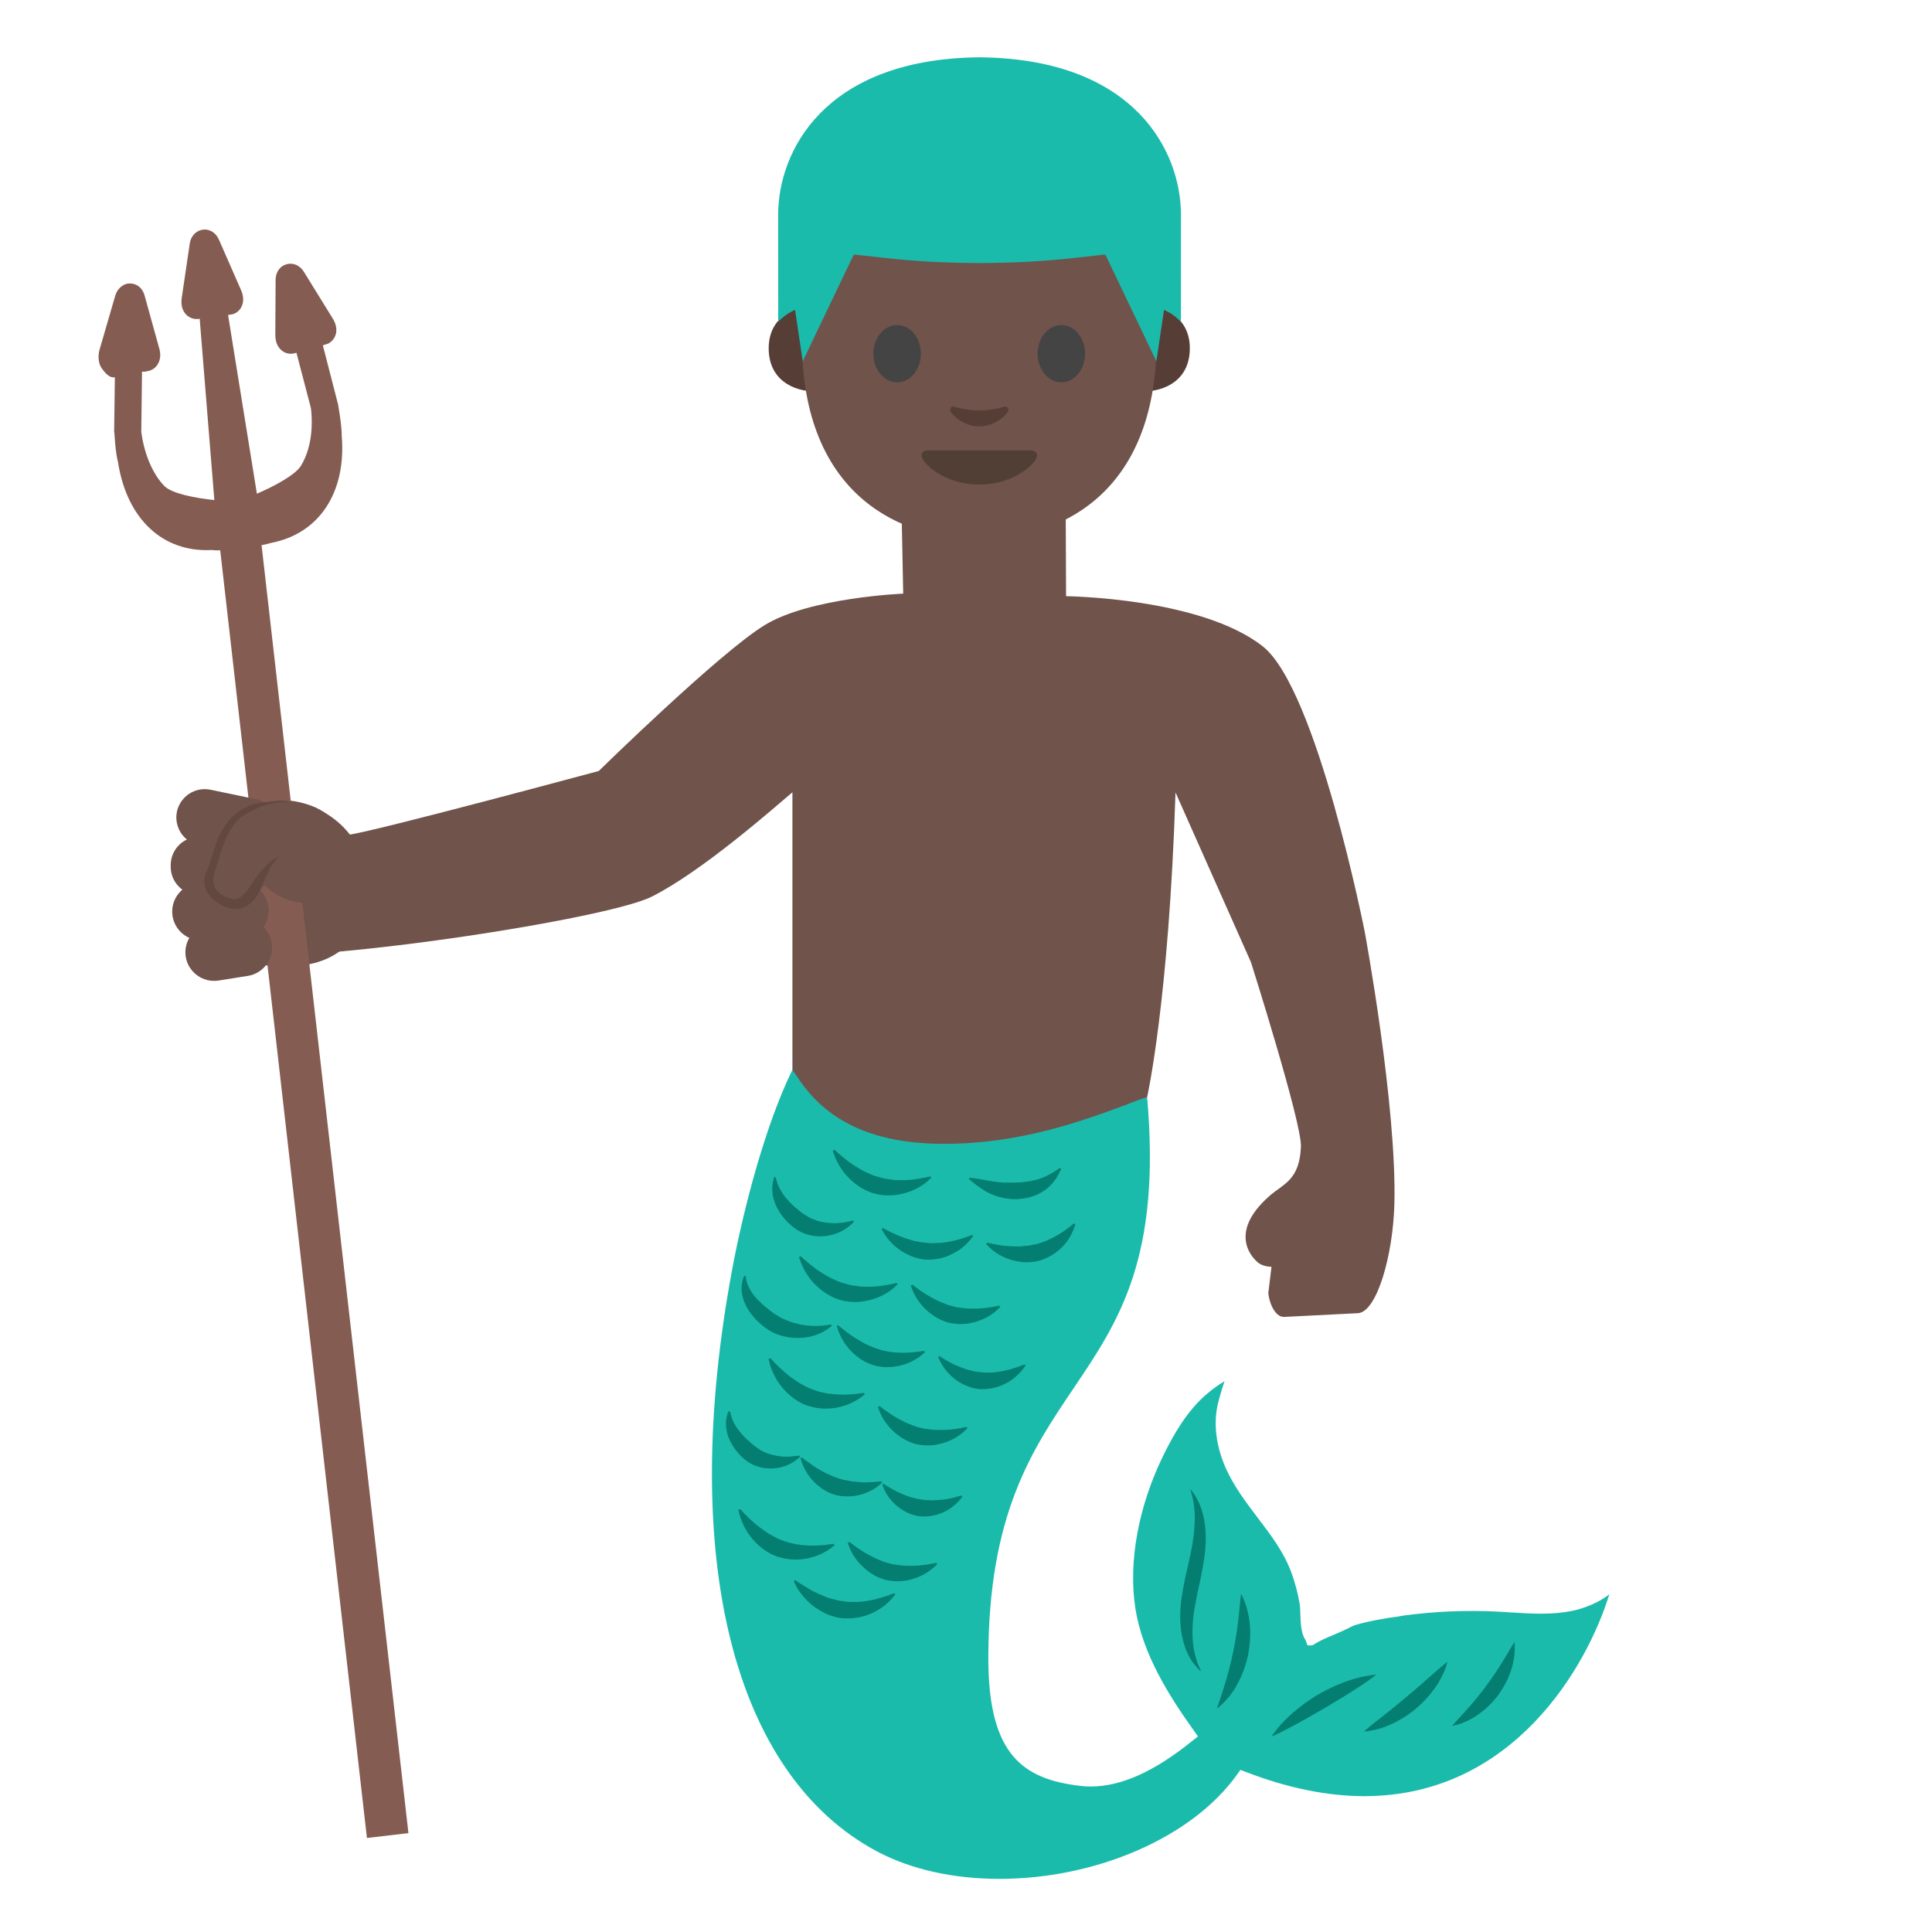 <?xml version="1.0" encoding="UTF-8" standalone="no"?>
<!DOCTYPE svg PUBLIC "-//W3C//DTD SVG 1.1//EN" "http://www.w3.org/Graphics/SVG/1.1/DTD/svg11.dtd">
<svg width="100%" height="100%" viewBox="0 0 128 128" version="1.1" xmlns="http://www.w3.org/2000/svg" xmlns:xlink="http://www.w3.org/1999/xlink" xml:space="preserve" xmlns:serif="http://www.serif.com/" style="fill-rule:evenodd;clip-rule:evenodd;stroke-linecap:round;stroke-linejoin:round;stroke-miterlimit:10;">
    <path d="M90.42,61.75C90.42,61.75 87.25,45.67 83.67,42.83C79.57,39.59 70.63,39.5 70.63,39.5L70.59,29.83L59.63,28.81L59.84,39.33C59.84,39.33 53.67,39.58 50.67,41.41C47.67,43.24 39.67,51.08 39.67,51.08C39.67,51.08 24.69,55.12 23.07,55.31C17.69,53.19 12.84,61.33 14.67,62.91C16.5,64.49 39.84,61.08 43.17,59.41C46.5,57.74 51.19,53.6 52.5,52.49L52.5,71.41L62.08,84.16L76,72.69C76,72.69 77.44,66.31 77.88,52.5L82.88,63.75C82.88,63.75 86.26,74.41 86.19,75.97C86.1,78.2 85.03,78.42 84.1,79.24C81.22,81.78 83.1,83.49 83.43,83.71C83.76,83.93 84.24,83.93 84.24,83.93L84.03,85.66C84.07,86.26 84.45,87.25 85.06,87.25L90,87C91.23,86.86 92.28,83.2 92.38,79.81C92.56,73.31 90.42,61.75 90.42,61.75Z" style="fill:#70534a;fill-rule:nonzero;"/>
    <g transform="matrix(0.692,0,0,0.692,19.711,11.022)">
        <g transform="matrix(0.397,0,0,0.397,39.863,-12.707)">
            <path d="M106.91,66.04C106.91,66.04 114.78,67.4 114.78,75.88C114.78,83.36 109.04,86.31 103.3,86.31L103.3,66.04L106.91,66.04ZM21.09,66.04C21.09,66.04 13.22,67.4 13.22,75.88C13.22,83.36 18.96,86.31 24.7,86.31L24.7,66.04L21.09,66.04Z" style="fill:#563e37;fill-rule:nonzero;"/>
        </g>
        <g transform="matrix(0.397,0,0,0.397,39.863,-12.707)">
            <path d="M64,10.55C30.09,10.55 21.22,36.84 21.22,73.77C21.22,112.06 45.83,121.96 64,121.96C81.9,121.96 106.78,112.34 106.78,73.77C106.78,36.83 97.91,10.55 64,10.55Z" style="fill:#70534a;fill-rule:nonzero;"/>
        </g>
        <g transform="matrix(0.397,0,0,0.397,39.863,-12.707)">
            <path d="M49.91,77.19C49.91,81 47.36,84.09 44.2,84.09C41.04,84.09 38.47,81 38.47,77.19C38.47,73.37 41.04,70.28 44.2,70.28C47.36,70.28 49.91,73.37 49.91,77.19M78.08,77.19C78.08,81 80.64,84.09 83.8,84.09C86.95,84.09 89.52,81 89.52,77.19C89.52,73.37 86.95,70.28 83.8,70.28C80.64,70.28 78.08,73.37 78.08,77.19" style="fill:rgb(68,68,68);fill-rule:nonzero;"/>
        </g>
        <g transform="matrix(0.397,0,0,0.397,39.863,-12.707)">
            <path d="M69.98,89.99C67.87,90.59 65.69,90.88 64,90.88C62.31,90.88 60.13,90.59 58.02,89.99C57.12,89.73 56.77,90.59 57.09,91.16C57.76,92.34 60.45,94.71 64,94.71C67.55,94.71 70.24,92.34 70.91,91.16C71.24,90.59 70.88,89.74 69.98,89.99Z" style="fill:#563e37;fill-rule:nonzero;"/>
        </g>
        <g transform="matrix(0.397,0,0,0.397,39.863,-12.707)">
            <path d="M65.02,5.72C65.02,5.72 64.36,5.7 64.07,5.7C63.78,5.7 63.12,5.72 63.12,5.72C26.53,6.43 15.5,28.44 15.5,43.71C15.5,58.55 15.51,69.45 15.51,69.45C15.51,69.45 16.09,68.85 17.17,68.01C18.32,67.12 19.58,66.62 19.58,66.62L21.43,79L33.62,53.52C33.69,53.36 33.86,53.27 34.03,53.29L41.26,54.09C48.52,54.9 55.82,55.29 63.12,55.31L63.12,55.33C63.44,55.33 63.75,55.32 64.07,55.32C64.39,55.32 64.7,55.33 65.02,55.33L65.02,55.31C72.32,55.29 79.61,54.9 86.88,54.09L94.11,53.29C94.28,53.27 94.45,53.36 94.52,53.52L106.71,79L108.56,66.61C108.56,66.61 109.83,67.11 110.97,68C112.05,68.84 112.63,69.44 112.63,69.44C112.63,69.44 112.64,58.54 112.64,43.7C112.65,28.44 101.62,6.43 65.02,5.72Z" style="fill:rgb(27,187,172);fill-rule:nonzero;"/>
        </g>
        <g transform="matrix(0.397,0,0,0.397,39.863,-12.707)">
            <path d="M76.38,100.52L51.62,100.52C50.2,100.52 49.59,101.47 50.53,102.9C51.84,104.9 56.72,108.75 64,108.75C71.28,108.75 76.16,104.9 77.47,102.9C78.41,101.47 77.8,100.52 76.38,100.52Z" style="fill:rgb(81,63,53);fill-rule:nonzero;"/>
        </g>
    </g>
    <g>
        <path d="M66.21,124.48C63.15,124.48 60.35,123.85 58.12,122.67C48.55,117.58 44.96,103.16 48.51,84.09C49.25,80.13 50.69,74.572 52.5,70.872C53.34,72.112 55.22,75.47 61.56,75.76C61.92,75.78 62.27,75.78 62.62,75.78C67.64,75.78 71.85,74.21 74.37,73.28C75.03,73.04 75.64,72.78 76,72.69C76.94,83.33 74.13,87.53 71.14,91.96C68.36,96.08 65.48,100.34 65.48,109.88C65.48,116.31 67.82,117.88 71.58,118.32C71.81,118.35 72.04,118.36 72.27,118.36C74.28,118.36 76.48,117.37 78.99,115.34L79.37,115.04L79.09,114.65C77.44,112.34 75.69,109.57 75.22,106.55C74.74,103.46 75.43,99.73 77.13,96.31C77.75,95.06 78.64,93.47 79.96,92.35C80.32,92.04 80.71,91.76 81.13,91.51C80.89,92.2 80.71,92.89 80.67,93.09C80.39,94.36 80.58,95.83 81.19,97.22C81.74,98.47 82.55,99.53 83.33,100.56C84.21,101.72 85.04,102.81 85.54,104.14C85.8,104.84 85.99,105.56 86.11,106.28C86.14,106.45 86.14,106.67 86.15,106.89C86.17,107.46 86.19,108.22 86.48,108.63L86.63,109.01L86.9,109.01C87.04,109.01 87.05,108.84 88.48,108.26C89.05,108.03 89.61,107.72 89.73,107.68C90.67,107.4 91.7,107.22 92.7,107.09L92.88,107.05C95.02,106.754 97.183,106.663 99.34,106.78L100.14,106.83C100.8,106.87 101.45,106.91 102.11,106.91C102.87,106.91 103.53,106.85 104.13,106.73C104.35,106.69 104.56,106.63 104.78,106.56C105.48,106.34 106.1,106.03 106.62,105.63C105.16,110.38 100.27,119 90.39,119C87.94,119 85.3,118.46 82.55,117.4L82.18,117.26L81.95,117.58C79,121.71 72.67,124.48 66.21,124.48Z" style="fill:rgb(27,187,172);fill-rule:nonzero;"/>
        <path d="M51.4,78.01C51.4,78.01 51.43,78.16 51.5,78.38C51.57,78.58 51.7,78.85 51.87,79.1C52.05,79.36 52.27,79.61 52.54,79.86C52.66,79.99 52.83,80.09 52.96,80.22C53.1,80.34 53.26,80.45 53.42,80.54C53.43,80.55 53.64,80.68 53.64,80.67C53.68,80.7 53.76,80.73 53.83,80.76C53.98,80.8 54.13,80.89 54.3,80.92C54.63,81 54.97,81.04 55.29,81.04C55.61,81.03 55.91,81 56.13,80.95C56.36,80.9 56.5,80.86 56.5,80.86L56.58,80.94C56.58,80.94 56.5,81.04 56.33,81.18C56.16,81.33 55.9,81.52 55.54,81.67C55.19,81.82 54.74,81.92 54.25,81.91C53.77,81.9 53.24,81.76 52.81,81.48C51.94,80.92 51.35,80 51.21,79.24C51.06,78.47 51.32,77.96 51.29,77.98L51.4,78.01ZM58.49,81.36C58.49,81.36 58.61,81.42 58.81,81.53C58.99,81.62 59.26,81.75 59.54,81.87C59.83,81.99 60.14,82.09 60.45,82.18C60.61,82.23 60.77,82.24 60.93,82.28C61.09,82.31 61.24,82.33 61.4,82.34C61.41,82.35 61.64,82.37 61.65,82.36C61.7,82.37 61.79,82.36 61.87,82.36C62.03,82.34 62.19,82.36 62.35,82.34C62.67,82.31 62.99,82.25 63.29,82.18C63.88,82.03 64.39,81.82 64.39,81.82L64.48,81.88C64.48,81.88 64.42,81.98 64.29,82.13C64.16,82.29 63.97,82.5 63.69,82.71C63.41,82.92 63.06,83.12 62.65,83.27C62.24,83.41 61.76,83.48 61.3,83.45C60.36,83.36 59.53,82.84 59.06,82.34C58.863,82.142 58.692,81.92 58.55,81.68C58.45,81.51 58.4,81.41 58.4,81.41L58.49,81.36ZM60.46,85.12C60.46,85.12 60.56,85.2 60.75,85.34C60.91,85.46 61.16,85.63 61.41,85.79C61.68,85.95 61.97,86.1 62.26,86.24C62.41,86.31 62.57,86.35 62.71,86.42C62.86,86.48 63.01,86.52 63.16,86.55C63.17,86.56 63.39,86.61 63.41,86.61C63.46,86.62 63.54,86.63 63.62,86.64C63.78,86.65 63.94,86.69 64.1,86.69C64.42,86.71 64.75,86.7 65.06,86.68C65.66,86.63 66.2,86.5 66.2,86.5L66.28,86.58C66.28,86.58 66.2,86.67 66.05,86.8C65.9,86.94 65.67,87.11 65.37,87.28C65.07,87.44 64.68,87.59 64.25,87.67C63.82,87.75 63.34,87.74 62.89,87.64C61.97,87.41 61.24,86.76 60.85,86.19C60.65,85.91 60.52,85.65 60.45,85.46C60.37,85.27 60.34,85.17 60.34,85.17L60.46,85.12ZM65.42,82.33L65.77,82.41C65.97,82.45 66.26,82.5 66.56,82.54C66.87,82.57 67.2,82.58 67.52,82.58C67.68,82.58 67.85,82.54 68.01,82.54C68.17,82.53 68.33,82.5 68.47,82.46C68.48,82.46 68.71,82.42 68.72,82.41C68.77,82.4 68.85,82.37 68.92,82.35C69.06,82.29 69.23,82.26 69.37,82.18C69.67,82.05 69.95,81.9 70.22,81.74C70.47,81.58 70.71,81.41 70.87,81.28C71.04,81.14 71.14,81.06 71.14,81.06L71.25,81.09C71.25,81.09 71.22,81.2 71.15,81.39C71.08,81.58 70.96,81.85 70.77,82.14C70.57,82.43 70.3,82.73 69.94,82.99C69.59,83.25 69.15,83.46 68.7,83.56C67.77,83.76 66.82,83.49 66.22,83.14C65.92,82.97 65.69,82.78 65.55,82.64C65.4,82.5 65.33,82.41 65.33,82.41L65.42,82.33ZM49.4,84.55C49.41,84.54 49.41,84.72 49.48,84.94C49.54,85.15 49.67,85.43 49.85,85.69C49.94,85.82 50.06,85.95 50.17,86.08C50.3,86.2 50.44,86.34 50.58,86.47C50.73,86.6 50.89,86.72 51.05,86.85C51.2,86.98 51.41,87.1 51.56,87.19C51.69,87.28 51.74,87.3 51.81,87.34C51.89,87.37 51.98,87.42 52.07,87.45C52.24,87.53 52.43,87.6 52.62,87.65C52.81,87.68 53,87.76 53.19,87.78C53.38,87.8 53.56,87.83 53.74,87.84C54.09,87.86 54.41,87.84 54.65,87.81C54.89,87.78 55.04,87.75 55.04,87.75L55.11,87.84C55.11,87.84 55.01,87.93 54.81,88.07C54.61,88.21 54.31,88.37 53.92,88.49C53.53,88.61 53.05,88.67 52.54,88.63C52.03,88.59 51.48,88.45 51.01,88.17C50.07,87.6 49.36,86.68 49.19,85.86C49.09,85.46 49.13,85.1 49.19,84.87C49.25,84.63 49.31,84.52 49.31,84.52L49.4,84.55ZM55.53,87.8C55.53,87.8 55.63,87.88 55.81,88.03C55.97,88.16 56.2,88.34 56.45,88.51C56.71,88.68 56.99,88.85 57.28,89.01C57.42,89.09 57.58,89.14 57.72,89.21C57.87,89.28 58.02,89.33 58.17,89.37C58.18,89.38 58.4,89.45 58.41,89.45C58.46,89.47 58.54,89.48 58.62,89.5C58.78,89.52 58.93,89.57 59.1,89.58C59.42,89.62 59.75,89.63 60.06,89.62C60.36,89.61 60.65,89.58 60.86,89.55C61.08,89.52 61.21,89.5 61.21,89.5L61.29,89.58C61.29,89.58 61.21,89.66 61.05,89.79C60.89,89.92 60.66,90.08 60.34,90.23C59.72,90.53 58.76,90.72 57.85,90.44C56.95,90.16 56.25,89.47 55.89,88.88C55.71,88.59 55.59,88.32 55.53,88.13C55.46,87.94 55.44,87.83 55.44,87.83L55.53,87.8ZM62.25,89.85L62.55,90.04C62.72,90.14 62.97,90.28 63.23,90.41C63.5,90.53 63.8,90.65 64.09,90.74C64.24,90.79 64.39,90.8 64.54,90.85C64.69,90.88 64.83,90.9 64.98,90.91C65.17,90.93 65.26,90.94 65.42,90.94C65.57,90.92 65.72,90.94 65.88,90.92C66.19,90.89 66.5,90.83 66.79,90.76C67.36,90.61 67.86,90.4 67.86,90.4L67.95,90.46C67.95,90.46 67.89,90.56 67.77,90.71C67.364,91.234 66.815,91.629 66.19,91.85C65.79,91.99 65.33,92.06 64.87,92.03C63.94,91.93 63.16,91.38 62.73,90.86C62.51,90.6 62.37,90.36 62.28,90.18C62.19,90 62.15,89.9 62.15,89.9L62.25,89.85ZM48.38,93.55C48.38,93.55 48.41,93.7 48.47,93.9C48.53,94.08 48.65,94.34 48.8,94.57C48.97,94.81 49.16,95.04 49.39,95.27C49.5,95.39 49.65,95.49 49.76,95.61C49.89,95.72 50.02,95.83 50.16,95.92C50.269,96.004 50.387,96.078 50.51,96.14C50.64,96.19 50.77,96.28 50.91,96.31C51.2,96.4 51.5,96.47 51.8,96.5C52.09,96.52 52.38,96.51 52.58,96.48C52.8,96.45 52.93,96.43 52.93,96.43L53.01,96.51C53.01,96.51 52.93,96.6 52.76,96.72C52.6,96.85 52.34,97.01 52.01,97.13C51.67,97.25 51.26,97.32 50.81,97.28C50.37,97.25 49.89,97.09 49.49,96.81C48.72,96.24 48.21,95.37 48.12,94.66C48.02,93.94 48.28,93.48 48.26,93.49L48.38,93.55ZM53.13,96.56C53.13,96.56 53.23,96.64 53.4,96.77C53.55,96.88 53.78,97.04 54.01,97.2C54.25,97.35 54.52,97.5 54.78,97.63C54.91,97.7 55.06,97.74 55.18,97.81C55.31,97.87 55.45,97.91 55.58,97.95C55.58,97.96 55.79,98.02 55.8,98.02C55.84,98.04 55.91,98.05 55.99,98.06C56.13,98.07 56.27,98.13 56.42,98.14C56.71,98.18 57.01,98.2 57.29,98.21C57.85,98.21 58.37,98.14 58.37,98.14L58.45,98.22C58.45,98.22 58.37,98.3 58.23,98.41C58.09,98.53 57.87,98.68 57.58,98.82C57.01,99.1 56.11,99.27 55.27,99.02C54.43,98.76 53.79,98.12 53.46,97.58C53.29,97.31 53.18,97.06 53.12,96.88C53.06,96.7 53.03,96.6 53.03,96.6L53.13,96.56ZM58.55,98.31C58.55,98.31 58.65,98.38 58.83,98.49C58.99,98.59 59.22,98.72 59.46,98.84C59.71,98.96 59.98,99.07 60.24,99.16C60.37,99.21 60.51,99.22 60.64,99.27C60.77,99.31 60.9,99.33 61.02,99.34C61.2,99.37 61.26,99.38 61.41,99.39C61.54,99.38 61.68,99.41 61.82,99.4C62.1,99.39 62.38,99.37 62.66,99.33C63.19,99.24 63.68,99.08 63.68,99.08L63.77,99.15C63.77,99.15 63.71,99.24 63.59,99.37C63.193,99.837 62.668,100.178 62.08,100.35C61.7,100.46 61.27,100.5 60.85,100.45C60,100.31 59.3,99.75 58.93,99.26C58.74,99.01 58.62,98.78 58.55,98.61C58.48,98.44 58.45,98.35 58.45,98.35L58.55,98.31ZM55.28,76.17C55.28,76.17 55.39,76.27 55.57,76.43C55.74,76.58 55.99,76.78 56.26,76.99C56.54,77.19 56.86,77.39 57.19,77.57C57.35,77.66 57.54,77.72 57.7,77.81C57.87,77.88 58.04,77.94 58.22,77.98C58.24,77.99 58.47,78.06 58.5,78.06C58.56,78.08 58.66,78.09 58.75,78.11C58.93,78.12 59.12,78.17 59.3,78.18C59.67,78.2 60.04,78.19 60.38,78.16C60.72,78.12 61.03,78.07 61.26,78.02C61.5,77.97 61.63,77.94 61.63,77.94L61.71,78.02C61.71,78.02 61.62,78.11 61.45,78.26C61.28,78.41 61.02,78.6 60.68,78.77C60.34,78.94 59.9,79.09 59.42,79.16C58.94,79.23 58.41,79.21 57.91,79.07C56.9,78.78 56.11,78.02 55.7,77.38C55.49,77.06 55.36,76.76 55.28,76.55C55.2,76.34 55.17,76.22 55.17,76.22L55.28,76.17ZM64.25,78.03C64.25,78.03 64.39,78.04 64.61,78.07C64.82,78.1 65.13,78.15 65.44,78.22C65.76,78.27 66.09,78.32 66.41,78.34C66.57,78.36 66.74,78.34 66.9,78.35C67.06,78.36 67.26,78.34 67.41,78.34C67.53,78.34 67.63,78.34 67.68,78.33C67.75,78.33 67.84,78.31 67.91,78.3C68.07,78.28 68.22,78.27 68.37,78.23C68.51,78.18 68.67,78.17 68.81,78.12C68.95,78.07 69.09,78.02 69.23,77.96C69.572,77.797 69.9,77.607 70.21,77.39L70.31,77.43C70.31,77.43 70.27,77.54 70.18,77.71C70.09,77.89 69.95,78.14 69.72,78.4C69.5,78.66 69.18,78.92 68.79,79.11C68.4,79.3 67.94,79.41 67.48,79.44C66.55,79.5 65.64,79.18 65.08,78.79C64.51,78.41 64.18,78.1 64.18,78.1L64.25,78.03ZM53.05,83.23C53.05,83.23 53.16,83.33 53.34,83.49C53.51,83.64 53.76,83.84 54.03,84.05C54.31,84.25 54.63,84.45 54.96,84.63C55.12,84.72 55.31,84.78 55.47,84.87C55.64,84.94 55.81,85 55.99,85.04C56.01,85.05 56.24,85.12 56.27,85.12C56.33,85.14 56.43,85.15 56.52,85.17C56.7,85.18 56.89,85.23 57.07,85.24C57.44,85.26 57.81,85.25 58.15,85.22C58.49,85.18 58.8,85.13 59.03,85.08C59.27,85.03 59.4,85 59.4,85L59.48,85.08C59.48,85.08 59.39,85.17 59.22,85.32C59.05,85.47 58.79,85.66 58.45,85.83C58.11,86 57.67,86.15 57.19,86.22C56.71,86.29 56.18,86.27 55.68,86.13C54.67,85.84 53.88,85.08 53.47,84.44C53.26,84.12 53.13,83.82 53.05,83.61C52.97,83.4 52.94,83.28 52.94,83.28L53.05,83.23ZM58.28,93.16C58.28,93.16 58.38,93.24 58.57,93.38C58.73,93.5 58.98,93.67 59.23,93.83C59.5,93.99 59.79,94.14 60.08,94.28C60.23,94.35 60.39,94.39 60.53,94.46C60.68,94.52 60.83,94.56 60.98,94.59C60.99,94.6 61.21,94.65 61.23,94.65C61.28,94.66 61.36,94.67 61.44,94.68C61.6,94.69 61.76,94.73 61.92,94.73C62.24,94.75 62.57,94.74 62.88,94.72C63.48,94.67 64.02,94.54 64.02,94.54L64.1,94.62C64.1,94.62 64.02,94.71 63.87,94.84C63.72,94.98 63.49,95.15 63.19,95.32C62.89,95.48 62.5,95.63 62.07,95.71C61.64,95.79 61.16,95.78 60.71,95.68C59.79,95.45 59.06,94.8 58.67,94.23C58.47,93.95 58.34,93.69 58.27,93.5C58.19,93.31 58.16,93.21 58.16,93.21L58.28,93.16ZM51.05,89.99C51.05,89.99 51.15,90.09 51.32,90.28C51.47,90.44 51.71,90.67 51.96,90.89C52.22,91.12 52.53,91.34 52.84,91.55C52.99,91.66 53.17,91.73 53.33,91.83C53.49,91.92 53.66,92 53.83,92.05C53.84,92.06 54.08,92.15 54.11,92.15C54.17,92.17 54.26,92.2 54.35,92.22C54.53,92.25 54.71,92.32 54.89,92.33C55.26,92.38 55.63,92.4 55.97,92.4C56.31,92.39 56.62,92.37 56.85,92.33C57.09,92.3 57.23,92.28 57.23,92.28L57.3,92.37C57.3,92.37 57.2,92.46 57.02,92.59C56.84,92.72 56.56,92.89 56.2,93.04C55.84,93.18 55.4,93.3 54.91,93.32C54.43,93.35 53.9,93.27 53.41,93.1C52.43,92.72 51.7,91.9 51.35,91.22C51.17,90.88 51.06,90.58 51,90.36C50.94,90.14 50.92,90.02 50.92,90.02L51.05,89.99ZM56.28,102.16C56.28,102.16 56.38,102.24 56.57,102.38C56.73,102.5 56.98,102.67 57.23,102.83C57.5,102.99 57.79,103.14 58.08,103.28C58.23,103.35 58.39,103.39 58.53,103.46C58.68,103.52 58.83,103.56 58.98,103.59C58.99,103.6 59.21,103.65 59.23,103.65C59.28,103.66 59.36,103.67 59.44,103.68C59.6,103.69 59.76,103.73 59.92,103.73C60.24,103.75 60.57,103.74 60.88,103.72C61.48,103.67 62.02,103.54 62.02,103.54L62.1,103.62C62.1,103.62 62.02,103.71 61.87,103.84C61.72,103.98 61.49,104.15 61.19,104.32C60.89,104.48 60.5,104.63 60.07,104.71C59.64,104.79 59.16,104.78 58.71,104.68C57.79,104.45 57.06,103.8 56.67,103.23C56.47,102.95 56.34,102.69 56.27,102.5C56.19,102.31 56.16,102.21 56.16,102.21L56.28,102.16ZM49.05,99.99C49.05,99.99 49.15,100.09 49.32,100.28C49.47,100.44 49.71,100.67 49.96,100.89C50.22,101.12 50.53,101.34 50.84,101.55C50.99,101.66 51.17,101.73 51.33,101.83C51.49,101.92 51.66,102 51.83,102.05C51.84,102.06 52.08,102.15 52.11,102.15C52.17,102.17 52.26,102.2 52.35,102.22C52.53,102.25 52.71,102.32 52.89,102.33C53.26,102.38 53.63,102.4 53.97,102.4C54.31,102.39 54.62,102.37 54.85,102.33C55.09,102.3 55.23,102.28 55.23,102.28L55.3,102.37C55.3,102.37 55.2,102.46 55.02,102.59C54.84,102.72 54.56,102.89 54.2,103.04C53.84,103.18 53.4,103.3 52.91,103.32C52.43,103.35 51.9,103.27 51.41,103.1C50.43,102.72 49.7,101.9 49.35,101.22C49.17,100.88 49.06,100.58 49,100.36C48.94,100.14 48.92,100.02 48.92,100.02L49.05,99.99ZM52.69,104.69C52.69,104.69 52.81,104.77 53.01,104.91C53.2,105.03 53.48,105.2 53.77,105.37C54.08,105.53 54.42,105.68 54.77,105.82C54.94,105.89 55.13,105.92 55.31,105.98C55.49,106.03 55.67,106.07 55.85,106.08C55.87,106.09 56.11,106.12 56.14,106.12C56.21,106.13 56.3,106.13 56.39,106.13C56.57,106.12 56.76,106.15 56.95,106.12C57.32,106.09 57.68,106.03 58.02,105.95C58.35,105.86 58.65,105.77 58.87,105.69C59.1,105.6 59.23,105.56 59.23,105.56L59.32,105.63C59.32,105.63 59.25,105.73 59.1,105.9C58.95,106.07 58.72,106.3 58.4,106.52C58.08,106.74 57.68,106.95 57.21,107.08C56.75,107.21 56.21,107.26 55.7,107.2C54.66,107.05 53.77,106.41 53.27,105.83C53.02,105.54 52.84,105.27 52.74,105.07C52.63,104.87 52.59,104.76 52.59,104.76L52.69,104.69ZM84.24,115.05C84.24,115.05 84.52,114.6 85.06,114.04C85.6,113.48 86.41,112.82 87.29,112.29C88.18,111.77 89.15,111.37 89.9,111.18C90.65,110.97 91.18,110.95 91.18,110.95C91.18,110.95 90.77,111.29 90.13,111.7C89.5,112.12 88.65,112.64 87.79,113.15C86.93,113.65 86.07,114.14 85.39,114.49C84.74,114.85 84.24,115.05 84.24,115.05ZM90.36,114.72C90.36,114.72 90.73,114.39 91.26,113.98C91.8,113.56 92.49,113.01 93.16,112.44C93.84,111.88 94.5,111.29 95.01,110.84C95.52,110.39 95.9,110.09 95.9,110.09C95.9,110.09 95.8,110.57 95.46,111.2C95.13,111.83 94.53,112.6 93.8,113.21C93.43,113.51 93.04,113.79 92.64,114C92.25,114.21 91.87,114.38 91.52,114.49C90.85,114.7 90.36,114.72 90.36,114.72ZM96.21,114.34C96.21,114.34 96.28,114.25 96.42,114.1C96.55,113.96 96.74,113.75 96.97,113.5C98.025,112.354 98.956,111.1 99.75,109.76C100.08,109.2 100.33,108.79 100.33,108.79C100.33,108.79 100.41,109.26 100.29,109.95C100.24,110.3 100.12,110.69 99.95,111.1C99.78,111.51 99.53,111.91 99.27,112.3C98.98,112.67 98.66,113.02 98.32,113.3C97.98,113.58 97.64,113.81 97.32,113.96C96.67,114.29 96.21,114.34 96.21,114.34ZM80.63,113.2C80.63,113.2 80.66,113.07 80.74,112.86C80.81,112.65 80.9,112.36 81.02,112C81.568,110.325 81.927,108.594 82.09,106.84C82.16,106.11 82.22,105.59 82.22,105.59C82.22,105.59 82.49,106.04 82.67,106.81C82.77,107.19 82.82,107.64 82.83,108.13C82.84,108.62 82.78,109.14 82.69,109.66C82.57,110.17 82.42,110.67 82.21,111.12C82,111.56 81.78,111.96 81.54,112.27C81.05,112.9 80.63,113.2 80.63,113.2ZM79.59,110.75C79.59,110.75 79.43,110.63 79.2,110.36C78.97,110.09 78.68,109.65 78.49,109.06C78.29,108.47 78.18,107.75 78.19,106.98C78.2,106.59 78.23,106.21 78.29,105.81C78.35,105.42 78.42,105.03 78.5,104.64C78.67,103.87 78.85,103.13 78.98,102.43C79.1,101.74 79.16,101.09 79.16,100.53C79.15,99.97 79.08,99.5 79,99.17C78.92,98.84 78.85,98.65 78.85,98.65C78.85,98.65 78.99,98.79 79.18,99.09C79.37,99.39 79.6,99.86 79.73,100.46C79.87,101.06 79.92,101.78 79.86,102.55C79.81,103.31 79.64,104.09 79.49,104.85C79.4,105.23 79.32,105.6 79.25,105.97C79.19,106.33 79.11,106.7 79.07,107.04C78.99,107.73 78.98,108.38 79.05,108.93C79.11,109.48 79.25,109.94 79.37,110.26C79.49,110.56 79.59,110.75 79.59,110.75Z" style="fill:rgb(4,126,112);fill-rule:nonzero;"/>
    </g>
    <g>
        <path d="M16.06,63.92C15.43,62.87 16.53,54.78 17.26,53.59C17.48,53.23 18.05,53.02 18.77,53.02C20.14,53.02 21.71,53.73 22.77,54.82C23.88,55.96 24.45,57.47 24.4,59.2C24.34,62.07 22.26,64 19.25,64L16.06,63.92Z" style="fill:#70534a;fill-rule:nonzero;"/>
    </g>
    <g>
        <path d="M24.31,121.77L14.59,36.46C14.36,36.47 14.17,36.46 14.02,36.44C10.8,36.61 8.41,34.4 7.82,30.63C7.67,30.05 7.62,29.3 7.59,28.85C7.58,28.74 7.58,28.65 7.57,28.6L7.56,28.69L7.61,25L7.5,25C7.2,25 6.92,24.65 6.74,24.4C6.52,24.1 6.47,23.59 6.6,23.15L7.63,19.61C7.81,18.99 8.27,18.82 8.46,18.79C8.89,18.73 9.4,18.94 9.58,19.58L10.55,23.08C10.62,23.31 10.69,23.77 10.44,24.15C10.29,24.39 10.04,24.55 9.77,24.59L9.64,24.62L9.41,24.63L9.36,28.6C9.54,30.05 10.12,31.42 10.89,32.2C11.39,32.71 13,33.01 14.2,33.13L13.23,21.12L13.15,21.13C12.851,21.167 12.552,21.064 12.34,20.85C12.08,20.59 11.97,20.19 12.04,19.74L12.57,16.15C12.67,15.5 13.1,15.31 13.28,15.25C13.68,15.12 14.24,15.27 14.51,15.89L15.97,19.22C16.14,19.61 16.16,19.99 16.01,20.3C15.9,20.55 15.68,20.74 15.41,20.82L15.11,20.87L17.02,32.71C18.14,32.23 19.59,31.46 19.95,30.84C20.54,29.86 20.77,28.51 20.6,27.04L19.64,23.37L19.53,23.4C19.25,23.48 18.93,23.43 18.69,23.24C18.4,23.02 18.24,22.65 18.24,22.19L18.26,18.55C18.27,17.9 18.66,17.64 18.84,17.56C19.22,17.38 19.79,17.45 20.14,18.02L22.05,21.11C22.27,21.47 22.34,21.85 22.24,22.17C22.16,22.43 21.97,22.65 21.73,22.77L21.39,22.88L22.4,26.8C22.41,26.85 22.42,26.94 22.44,27.06C22.51,27.5 22.64,28.24 22.64,28.88C22.95,32.64 21.14,35.38 17.91,35.98C17.81,36.02 17.58,36.07 17.33,36.12L27.06,121.45L24.31,121.77Z" style="fill:rgb(133,92,82);fill-rule:nonzero;"/>
    </g>
    <path d="M18.19,56.02L20.96,55.97C20.96,55.97 20.49,58.85 20.43,58.77C20.37,58.69 18.27,57.52 18.27,57.52L18.19,56.02Z" style="fill:#70534a;fill-rule:nonzero;"/>
    <path d="M17.51,62.56C17.629,63.317 17.106,64.038 16.35,64.16L14.4,64.47C13.643,64.589 12.922,64.066 12.8,63.31C12.681,62.553 13.204,61.832 13.96,61.71L15.91,61.4C16.67,61.27 17.39,61.79 17.51,62.56Z" style="fill:#70534a;fill-rule:nonzero;stroke:#70534a;stroke-width:1;"/>
    <path d="M16.97,56.7C17.38,58.26 18.74,59.27 20.33,59.35C20.67,59.37 21.07,59.22 21.27,58.93C21.44,58.69 21.36,58.42 21.04,58.4C19.67,58.33 18.64,57.41 18.3,56.1C18.17,55.61 16.82,56.14 16.97,56.7Z" style="fill:#70534a;fill-rule:nonzero;stroke:#70534a;stroke-width:1;stroke-linecap:butt;stroke-miterlimit:2;"/>
    <path d="M17.3,60.29C17.3,60.303 17.301,60.317 17.301,60.33C17.301,61.087 16.687,61.714 15.93,61.73L13.35,61.8C13.337,61.8 13.323,61.801 13.31,61.801C12.553,61.801 11.926,61.187 11.91,60.43C11.91,60.417 11.909,60.403 11.909,60.39C11.909,59.633 12.523,59.006 13.28,58.99L15.86,58.92C16.63,58.9 17.27,59.51 17.3,60.29Z" style="fill:#70534a;fill-rule:nonzero;stroke:#70534a;stroke-width:1;"/>
    <path d="M17.43,57.42L17.43,57.53C17.41,58.29 16.78,58.89 16.02,58.87L13.15,58.8C12.39,58.78 11.79,58.15 11.81,57.39L11.81,57.28C11.83,56.52 12.46,55.92 13.22,55.94L16.09,56.01C16.85,56.03 17.45,56.66 17.43,57.42Z" style="fill:#70534a;fill-rule:nonzero;stroke:#70534a;stroke-width:1;"/>
    <path d="M17.98,55.08C17.82,55.82 17.1,56.3 16.35,56.15L13.28,55.51C12.54,55.35 12.06,54.63 12.21,53.88C12.37,53.14 13.09,52.66 13.84,52.81L16.91,53.45C17.66,53.6 18.13,54.33 17.98,55.08Z" style="fill:#70534a;fill-rule:nonzero;stroke:#70534a;stroke-width:1;"/>
    <path d="M14.14,57.94C13.66,58.86 14.83,59.64 15.5,59.71C16.16,59.78 16.59,59.2 16.84,58.58C17.74,56.39 18.37,56.54 19.08,56.56C20.06,56.59 21.9,56.58 21.81,55.25C21.72,53.91 19.45,53.4 18.16,53.6C15.38,54.05 14.37,57.5 14.14,57.94Z" style="fill:#70534a;fill-rule:nonzero;stroke:#70534a;stroke-width:1;stroke-linecap:butt;stroke-miterlimit:2;"/>
    <g>
        <path d="M16.533,58.786C16.308,59.142 15.847,59.646 15.465,59.569C13.535,59.178 14.247,57.653 14.327,57.453C14.617,56.673 14.839,55.111 15.989,54.111C17.319,53.271 18.187,53.143 19.158,53.103C18.658,52.953 17.821,53.102 17.301,53.182C14.611,53.612 14.28,56.2 13.82,57.41C13.77,57.56 13.73,57.66 13.7,57.72C13.47,58.16 13.48,58.64 13.71,59.07C14.07,59.74 14.88,60.15 15.45,60.21C15.5,60.21 15.55,60.22 15.6,60.22C16.07,60.22 16.81,60 17.31,58.78C17.86,57.45 18.24,56.92 18.53,56.7C17.888,57.005 17.296,57.576 16.533,58.786Z" style="fill:#563e37;fill-opacity:0.5;fill-rule:nonzero;"/>
    </g>
</svg>
